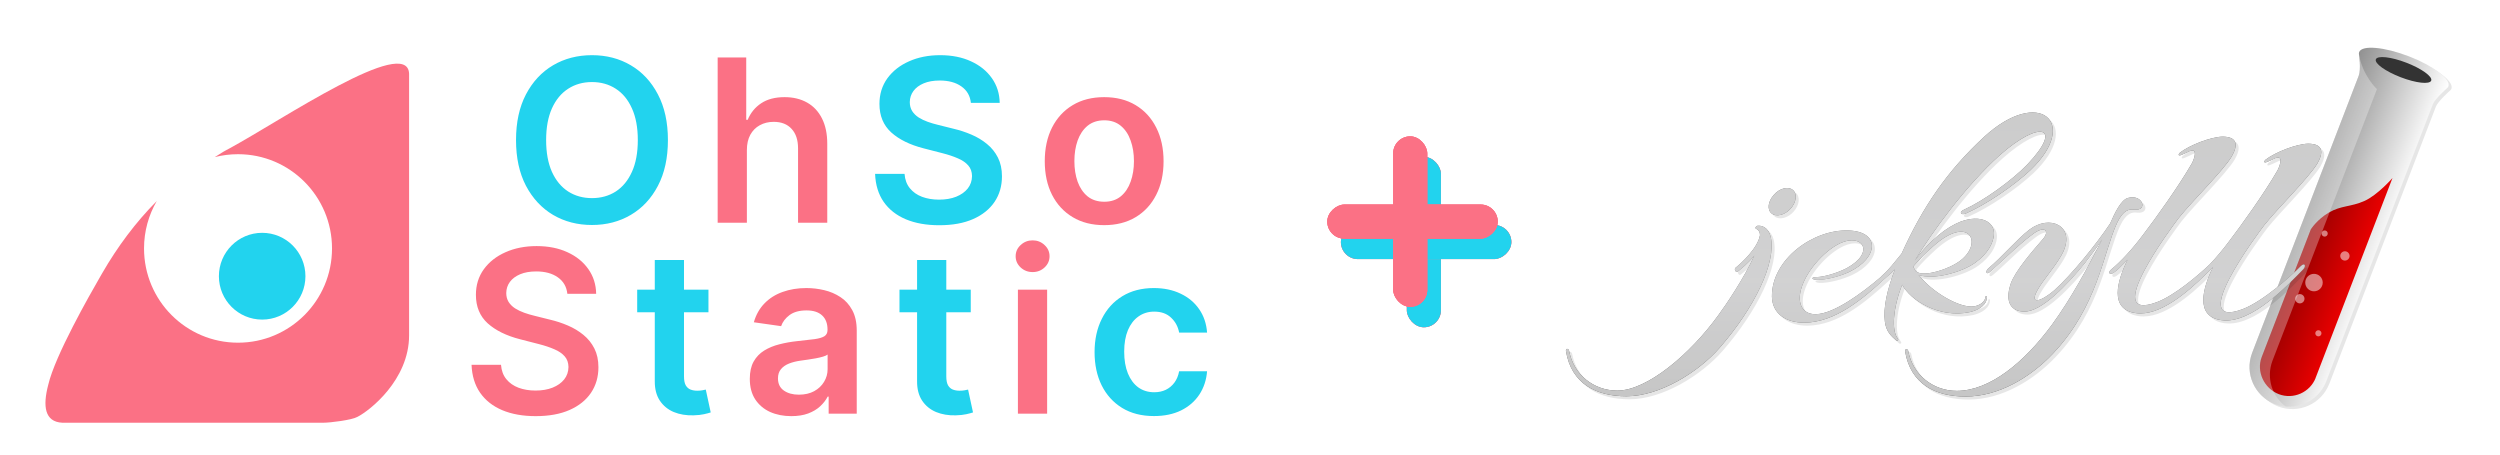 <svg width="1100" height="200" viewBox="0 0 1100 200" fill="none" xmlns="http://www.w3.org/2000/svg">
<path opacity="0.1" d="M1039.32 24.161C1039.25 24.447 1039.25 24.754 1039.31 25.078C1039.31 25.078 1040.28 31.532 1039.18 34.404L992.254 156.42L992.258 156.421C988.909 165.383 993.397 175.389 1002.35 178.832C1011.3 182.274 1021.33 177.853 1024.85 168.956L1024.86 168.958L1071.78 46.942C1072.7 44.555 1077.93 39.931 1077.93 39.931C1078.19 39.731 1078.4 39.501 1078.54 39.242L1078.56 39.194C1078.59 39.143 1078.61 39.094 1078.63 39.041C1079.84 35.895 1072.04 29.965 1061.2 25.797C1050.36 21.628 1040.6 20.8 1039.39 23.947C1039.37 24 1039.36 24.055 1039.34 24.11L1039.32 24.161Z" fill="black"/>
<path d="M1037.97 23.124C1037.9 23.41 1037.89 23.717 1037.96 24.041C1037.96 24.041 1038.93 30.495 1037.82 33.367L990.897 155.383L990.902 155.384C987.553 164.346 992.041 174.352 1000.99 177.794C1009.94 181.236 1019.97 176.816 1023.49 167.919L1023.5 167.921L1070.43 45.905C1071.34 43.518 1076.58 38.894 1076.58 38.894C1076.84 38.694 1077.04 38.464 1077.18 38.205L1077.2 38.157C1077.23 38.106 1077.26 38.057 1077.28 38.004C1078.49 34.858 1070.68 28.927 1059.85 24.76C1049.01 20.591 1039.24 19.763 1038.03 22.909C1038.01 22.963 1038 23.018 1037.98 23.073L1037.97 23.124Z" fill="url(#paint0_linear_12_116)"/>
<path d="M1052.69 78.323L1018.85 166.314L1018.87 166.323C1016.37 172.629 1009.11 175.91 1002.67 173.433C996.223 170.955 992.736 163.539 995.109 157.185L1016.73 100.96C1016.73 100.96 1019.43 96.603 1024.74 93.504C1030.04 90.405 1034.41 91.059 1040.3 88.442C1046.19 85.825 1052.69 78.323 1052.69 78.323Z" fill="url(#paint1_linear_12_116)"/>
<path d="M1056.32 33.992C1063.04 36.579 1069.05 37.242 1069.73 35.473C1070.41 33.704 1065.51 30.172 1058.78 27.585C1052.06 24.998 1046.05 24.334 1045.37 26.104C1044.69 27.873 1049.59 31.405 1056.32 33.992Z" fill="#333333"/>
<path opacity="0.3" d="M1037.96 24.041C1037.96 24.041 1038.91 30.532 1037.82 33.367L990.897 155.382L990.902 155.384C987.553 164.346 992.041 174.352 1000.99 177.794C1002.54 178.391 1004.13 178.746 1005.71 178.888C999.675 174.35 997.086 166.233 999.854 158.827L999.85 158.826L1045.85 39.23C1045.85 39.23 1039.58 33.352 1037.96 24.041Z" fill="white"/>
<path opacity="0.5" d="M1022.85 104.111C1023.6 104.111 1024.21 103.502 1024.21 102.751C1024.21 102 1023.6 101.391 1022.85 101.391C1022.1 101.391 1021.49 102 1021.49 102.751C1021.49 103.502 1022.1 104.111 1022.85 104.111Z" fill="white"/>
<path opacity="0.5" d="M1031.76 114.66C1032.89 114.66 1033.81 113.742 1033.81 112.61C1033.81 111.478 1032.89 110.56 1031.76 110.56C1030.63 110.56 1029.71 111.478 1029.71 112.61C1029.71 113.742 1030.63 114.66 1031.76 114.66Z" fill="white"/>
<path opacity="0.5" d="M1018.15 128.179C1020.28 128.179 1022 126.458 1022 124.334C1022 122.211 1020.28 120.489 1018.15 120.489C1016.03 120.489 1014.31 122.211 1014.31 124.334C1014.31 126.458 1016.03 128.179 1018.15 128.179Z" fill="white"/>
<path opacity="0.5" d="M1011.93 133.494C1013.06 133.494 1013.98 132.577 1013.98 131.444C1013.98 130.312 1013.06 129.395 1011.93 129.395C1010.8 129.395 1009.88 130.312 1009.88 131.444C1009.88 132.577 1010.8 133.494 1011.93 133.494Z" fill="white"/>
<path opacity="0.5" d="M1020.09 148.011C1020.84 148.011 1021.45 147.402 1021.45 146.652C1021.45 145.901 1020.84 145.292 1020.09 145.292C1019.34 145.292 1018.73 145.901 1018.73 146.652C1018.73 147.402 1019.34 148.011 1020.09 148.011Z" fill="white"/>
<g opacity="0.1">
<path d="M780.847 95.252C782.925 96.913 786.666 95.944 789.16 93.176C791.793 90.269 792.209 86.53 790.131 84.869C788.052 83.207 784.311 84.177 781.817 87.084C779.184 89.991 778.768 93.591 780.847 95.252ZM774.75 100.652C774.196 100.652 773.226 101.621 774.057 102.036C775.165 102.451 775.72 103.42 775.72 104.805C774.75 110.481 767.683 116.987 764.912 119.202C764.219 119.895 765.189 121.418 765.882 120.864C767.406 119.618 770.593 117.126 773.226 113.803C768.93 123.356 760.616 135.677 757.429 139.969C744.959 157.274 725.975 173.194 712.95 173.194C702.558 173.194 693.69 166.134 691.75 155.751C691.612 154.643 690.087 154.366 690.365 155.889C692.72 170.149 703.667 175.686 716.969 175.686C731.518 175.686 748.596 165.144 757.987 154.357C773.184 136.9 783.064 116.849 780.431 105.497C779.323 101.205 776.413 100.513 774.75 100.652ZM868.239 138.612C872.258 137.642 875.583 135.394 875.583 131.916C875.583 131.569 874.89 131.569 874.89 131.916C874.89 134.003 872.535 135.705 869.902 136.12C863.667 137.089 851.335 129.776 845.515 122.3C851.75 124.654 864.498 121.206 870.456 116.914C875.999 112.9 878.216 108.475 878.632 104.876C879.324 98.923 872.812 95.466 863.805 98.926C857.986 101.28 851.057 106.404 843.852 115.956C851.473 103.358 866.438 82.869 881.126 69.718C899 53.797 909.393 56.843 893.319 73.733C886.668 80.655 874.197 89.654 865.606 93.53C862.974 94.638 864.221 96.16 866.16 95.33C875.306 91.315 887.5 83.009 894.843 76.086C916.598 55.182 898.446 39.399 874.336 61.55C857.985 76.641 847.316 92.422 838.032 112.912C834.845 116.788 832.489 119.972 829.579 122.464C829.236 122.767 828.961 123.062 828.735 123.345C820.733 130.202 808.171 139.459 800.366 139.57C794.823 139.708 792.468 135.555 793.438 130.156C794.962 121.711 803.691 111.743 811.174 108.282C820.873 103.852 826.554 112.435 813.806 119.357C808.956 121.849 803.137 123.233 800.781 123.233C798.009 123.233 798.287 124.341 800.643 124.479C804.522 124.618 810.758 122.957 814.915 121.018C827.94 114.788 828.771 103.159 814.637 102.744C799.257 102.19 780.828 115.342 780.966 131.816C781.105 139.293 787.063 143.307 795.238 143.307C808.834 143.184 820.994 132.818 830.937 123.701C832.365 122.514 833.744 121.209 835.122 119.833C831.657 128.693 829.856 136.861 830.688 142.953C831.242 147.383 833.736 149.459 835.676 151.121C836.092 151.398 836.923 151.121 836.369 150.29C833.459 146.829 834.29 136.559 838.309 126.591C841.635 133.238 854.66 141.658 868.239 138.612ZM851.889 109.727C867.824 95.468 874.059 108.205 863.944 115.957C858.678 119.972 848.286 123.018 844.961 121.08L844.268 120.664C843.852 119.972 843.436 119.28 843.159 118.588C845.792 115.404 848.84 112.496 851.889 109.727ZM940.329 93.569C946.703 94.262 944.07 86.509 937.558 88.447C934.648 89.278 931.877 94.815 929.798 99.661C923.424 109.213 912.755 122.227 905.272 129.01C898.621 134.686 892.524 136.209 900.007 125.549C903.055 121.257 906.935 116.689 909.152 112.12C914.418 100.63 903.194 95.507 894.187 102.43C888.922 106.444 881.855 114.751 876.313 119.319C874.788 120.565 875.204 122.365 876.728 121.119C881.162 117.519 888.922 109.352 895.573 104.506C901.115 100.214 903.332 102.983 900.145 106.582C895.711 111.705 887.952 120.565 886.012 126.241C883.24 134.686 886.566 138.424 892.109 138.424C899.73 138.424 911.092 126.518 918.713 117.104C921.207 113.92 923.979 110.182 926.334 106.582C919.683 119.458 912.755 132.471 904.164 144.238C891.971 160.852 876.729 173.311 862.318 173.311C851.926 173.311 842.919 166.251 840.979 155.868C840.84 154.76 839.455 154.483 839.593 156.006C841.948 170.266 852.895 175.803 866.198 175.803C880.747 175.803 894.742 167.358 904.58 156.975C924.395 136.07 926.75 112.536 932.847 99.383C935.618 93.569 938.251 93.292 940.329 93.569ZM1020.88 73.412C1023.79 68.428 1023.65 64.552 1016.86 64.552C1011.73 64.69 1002.45 68.29 998.153 71.612C997.182 72.582 997.598 73.135 998.846 72.582C999.677 72.305 1000.65 71.751 1001.62 71.336C1006.47 68.706 1004.53 74.243 1003.42 76.32C997.599 86.426 987.345 100.685 981.941 107.746C979.352 111.222 976.433 114.694 973.624 117.646C968.419 122.582 958.142 131.328 950.366 134.271C925.148 143.685 957.295 100.769 959.928 97.307C965.886 89.831 979.188 76.818 983.206 70.311C986.116 65.327 985.978 61.451 979.188 61.451C974.061 61.589 964.778 65.188 960.482 68.511C959.512 69.481 959.928 70.034 961.175 69.481C962.007 69.204 962.976 68.65 963.946 68.235C968.796 65.605 966.856 71.142 965.748 73.219C959.928 83.325 949.674 97.585 944.27 104.645C939.836 110.598 934.432 116.551 930.275 119.874C928.612 121.258 929.582 122.504 931.245 121.396C932.769 120.427 934.986 118.212 937.48 115.582C932.908 124.719 929.167 137.594 941.222 139.117C951.494 140.521 963.709 130.037 971.607 122.273C972.477 121.449 973.432 120.481 974.441 119.428C974.678 119.186 974.91 118.948 975.134 118.718C970.57 127.853 966.854 140.697 978.893 142.218C992.057 144.017 1008.41 126.297 1014.78 119.79C1016.03 118.544 1015.61 116.467 1013.53 118.544C1009.79 122.42 997.184 133.911 988.039 137.372C962.82 146.786 994.967 103.869 997.6 100.408C1003.56 92.932 1016.86 79.919 1020.88 73.412Z" fill="black"/>
</g>
<path d="M779.516 93.921C781.595 95.583 785.336 94.614 787.83 91.845C790.463 88.938 790.878 85.2 788.8 83.538C786.722 81.877 782.98 82.846 780.486 85.753C777.853 88.661 777.438 92.26 779.516 93.921ZM773.419 99.321C772.865 99.321 771.895 100.29 772.726 100.705C773.834 101.12 774.389 102.089 774.389 103.474C773.419 109.15 766.352 115.657 763.581 117.872C762.888 118.564 763.858 120.087 764.551 119.533C766.075 118.287 769.262 115.795 771.895 112.472C767.6 122.025 759.285 134.346 756.099 138.638C743.628 155.943 724.644 171.863 711.619 171.863C701.227 171.863 692.359 164.803 690.419 154.42C690.281 153.312 688.756 153.036 689.034 154.559C691.389 168.818 702.336 174.355 715.638 174.355C730.187 174.355 747.265 163.813 756.656 153.026C771.853 135.57 781.733 115.518 779.101 104.166C777.992 99.874 775.082 99.183 773.419 99.321ZM866.909 137.281C870.927 136.312 874.252 134.064 874.252 130.586C874.252 130.238 873.559 130.238 873.559 130.586C873.559 132.672 871.204 134.374 868.571 134.789C862.336 135.758 850.004 128.446 844.184 120.97C850.419 123.323 863.167 119.875 869.125 115.583C874.668 111.569 876.885 107.145 877.301 103.545C877.993 97.592 871.481 94.135 862.474 97.595C856.655 99.949 849.726 105.073 842.521 114.625C850.142 102.027 865.107 81.539 879.795 68.386C897.669 52.466 908.062 55.512 891.989 72.402C885.337 79.324 872.866 88.323 864.275 92.199C861.643 93.307 862.89 94.829 864.829 93.999C873.975 89.984 886.169 81.677 893.513 74.755C915.267 53.851 897.115 38.068 873.005 60.219C856.654 75.309 845.985 91.091 836.701 111.581C833.514 115.457 831.158 118.642 828.248 121.134C827.905 121.436 827.63 121.732 827.404 122.014C819.402 128.871 806.841 138.128 799.035 138.239C793.492 138.378 791.137 134.225 792.107 128.825C793.631 120.38 802.36 110.413 809.843 106.952C819.543 102.521 825.223 111.104 812.475 118.026C807.626 120.519 801.806 121.903 799.451 121.903C796.679 121.903 796.956 123.011 799.312 123.149C803.192 123.287 809.428 121.626 813.584 119.687C826.609 113.457 827.441 101.828 813.307 101.413C797.926 100.859 779.497 114.012 779.636 130.486C779.774 137.962 785.733 141.977 793.908 141.977C807.503 141.853 819.664 131.487 829.606 122.371C831.034 121.184 832.413 119.879 833.791 118.502C830.327 127.362 828.525 135.53 829.357 141.622C829.911 146.052 832.406 148.128 834.345 149.79C834.761 150.067 835.592 149.79 835.038 148.959C832.128 145.498 832.959 135.228 836.978 125.261C840.304 131.907 853.329 140.326 866.909 137.281ZM850.558 108.397C866.493 94.138 872.728 106.874 862.613 114.626C857.348 118.641 846.956 121.687 843.63 119.749L842.937 119.333C842.521 118.641 842.106 117.949 841.829 117.257C844.461 114.073 847.509 111.166 850.558 108.397ZM938.999 92.239C945.372 92.931 942.74 85.178 936.227 87.117C933.317 87.947 930.546 93.485 928.467 98.33C922.094 107.883 911.424 120.896 903.942 127.68C897.291 133.356 891.194 134.879 898.676 124.219C901.725 119.927 905.604 115.358 907.821 110.79C913.087 99.3 901.863 94.177 892.856 101.1C887.591 105.114 880.524 113.421 874.982 117.989C873.457 119.235 873.873 121.035 875.397 119.789C879.831 116.189 887.591 108.021 894.242 103.176C899.784 98.884 902.001 101.653 898.815 105.252C894.381 110.375 886.621 119.235 884.681 124.911C881.909 133.356 885.235 137.094 890.777 137.094C898.398 137.094 909.761 125.188 917.382 115.774C919.876 112.59 922.648 108.852 925.003 105.252C918.352 118.128 911.423 131.141 902.832 142.908C890.639 159.521 875.397 171.981 860.986 171.981C850.594 171.981 841.587 164.921 839.647 154.537C839.508 153.43 838.123 153.153 838.261 154.676C840.617 168.935 851.563 174.473 864.866 174.473C879.415 174.473 893.41 166.027 903.248 155.645C923.063 134.741 925.419 111.205 931.515 98.053C934.287 92.239 936.92 91.962 938.999 92.239ZM1019.55 72.081C1022.46 67.097 1022.32 63.221 1015.53 63.221C1010.4 63.359 1001.12 66.959 996.822 70.281C995.852 71.251 996.267 71.805 997.515 71.251C998.346 70.974 999.316 70.42 1000.29 70.005C1005.14 67.375 1003.2 72.912 1002.09 74.989C996.268 85.095 986.013 99.355 980.61 106.415C978.021 109.891 975.102 113.363 972.292 116.316C967.088 121.252 956.811 129.998 949.035 132.941C923.817 142.355 955.964 99.438 958.596 95.976C964.555 88.501 977.857 75.487 981.875 68.98C984.785 63.996 984.646 60.12 977.857 60.12C972.73 60.258 963.446 63.858 959.151 67.18C958.181 68.15 958.596 68.703 959.844 68.15C960.675 67.873 961.645 67.319 962.615 66.904C967.465 64.274 965.525 69.811 964.416 71.888C958.597 81.994 948.342 96.253 942.939 103.314C938.505 109.267 933.101 115.22 928.943 118.542C927.281 119.927 928.251 121.173 929.914 120.065C931.438 119.096 933.655 116.881 936.149 114.25C931.577 123.387 927.836 136.263 939.89 137.786C950.163 139.189 962.377 128.706 970.276 120.942C971.146 120.117 972.101 119.15 973.11 118.097C973.347 117.854 973.579 117.617 973.803 117.387C969.239 126.522 965.523 139.366 977.562 140.886C990.726 142.686 1007.08 124.965 1013.45 118.459C1014.7 117.213 1014.28 115.136 1012.2 117.213C1008.46 121.089 995.853 132.58 986.708 136.041C961.489 145.454 993.636 102.538 996.269 99.077C1002.23 91.601 1015.53 78.588 1019.55 72.081Z" fill="url(#paint2_linear_12_116)"/>
<g opacity="0.75">
<path d="M779.516 93.921C781.595 95.583 785.336 94.614 787.83 91.845C790.463 88.938 790.878 85.2 788.8 83.538C786.722 81.877 782.98 82.846 780.486 85.753C777.853 88.661 777.438 92.26 779.516 93.921ZM773.419 99.321C772.865 99.321 771.895 100.29 772.726 100.705C773.834 101.12 774.389 102.089 774.389 103.474C773.419 109.15 766.352 115.657 763.581 117.872C762.888 118.564 763.858 120.087 764.551 119.533C766.075 118.287 769.262 115.795 771.895 112.472C767.6 122.025 759.285 134.346 756.099 138.638C743.628 155.943 724.644 171.863 711.619 171.863C701.227 171.863 692.359 164.803 690.419 154.42C690.281 153.312 688.756 153.036 689.034 154.559C691.389 168.818 702.336 174.355 715.638 174.355C730.187 174.355 747.265 163.813 756.656 153.026C771.853 135.57 781.733 115.518 779.101 104.166C777.992 99.874 775.082 99.183 773.419 99.321ZM866.909 137.281C870.927 136.312 874.252 134.064 874.252 130.586C874.252 130.238 873.559 130.238 873.559 130.586C873.559 132.672 871.204 134.374 868.571 134.789C862.336 135.758 850.004 128.446 844.184 120.97C850.419 123.323 863.167 119.875 869.125 115.583C874.668 111.569 876.885 107.145 877.301 103.545C877.993 97.592 871.481 94.135 862.474 97.595C856.655 99.949 849.726 105.073 842.521 114.625C850.142 102.027 865.107 81.539 879.795 68.386C897.669 52.466 908.062 55.512 891.989 72.402C885.337 79.324 872.866 88.323 864.275 92.199C861.643 93.307 862.89 94.829 864.829 93.999C873.975 89.984 886.169 81.677 893.513 74.755C915.267 53.851 897.115 38.068 873.005 60.219C856.654 75.309 845.985 91.091 836.701 111.581C833.514 115.457 831.158 118.642 828.248 121.134C827.905 121.436 827.63 121.732 827.404 122.014C819.402 128.871 806.841 138.128 799.035 138.239C793.492 138.378 791.137 134.225 792.107 128.825C793.631 120.38 802.36 110.413 809.843 106.952C819.543 102.521 825.223 111.104 812.475 118.026C807.626 120.519 801.806 121.903 799.451 121.903C796.679 121.903 796.956 123.011 799.312 123.149C803.192 123.287 809.428 121.626 813.584 119.687C826.609 113.457 827.441 101.828 813.307 101.413C797.926 100.859 779.497 114.012 779.636 130.486C779.774 137.962 785.733 141.977 793.908 141.977C807.503 141.853 819.664 131.487 829.606 122.371C831.034 121.184 832.413 119.879 833.791 118.502C830.327 127.362 828.525 135.53 829.357 141.622C829.911 146.052 832.406 148.128 834.345 149.79C834.761 150.067 835.592 149.79 835.038 148.959C832.128 145.498 832.959 135.228 836.978 125.261C840.304 131.907 853.329 140.326 866.909 137.281ZM850.558 108.397C866.493 94.138 872.728 106.874 862.613 114.626C857.348 118.641 846.956 121.687 843.63 119.749L842.937 119.333C842.521 118.641 842.106 117.949 841.829 117.257C844.461 114.073 847.509 111.166 850.558 108.397ZM938.999 92.239C945.372 92.931 942.74 85.178 936.227 87.117C933.317 87.947 930.546 93.485 928.467 98.33C922.094 107.883 911.424 120.896 903.942 127.68C897.291 133.356 891.194 134.879 898.676 124.219C901.725 119.927 905.604 115.358 907.821 110.79C913.087 99.3 901.863 94.177 892.856 101.1C887.591 105.114 880.524 113.421 874.982 117.989C873.457 119.235 873.873 121.035 875.397 119.789C879.831 116.189 887.591 108.021 894.242 103.176C899.784 98.884 902.001 101.653 898.815 105.252C894.381 110.375 886.621 119.235 884.681 124.911C881.909 133.356 885.235 137.094 890.777 137.094C898.398 137.094 909.761 125.188 917.382 115.774C919.876 112.59 922.648 108.852 925.003 105.252C918.352 118.128 911.423 131.141 902.832 142.908C890.639 159.521 875.397 171.981 860.986 171.981C850.594 171.981 841.587 164.921 839.647 154.537C839.508 153.43 838.123 153.153 838.261 154.676C840.617 168.935 851.563 174.473 864.866 174.473C879.415 174.473 893.41 166.027 903.248 155.645C923.063 134.741 925.419 111.205 931.515 98.053C934.287 92.239 936.92 91.962 938.999 92.239ZM1019.55 72.081C1022.46 67.097 1022.32 63.221 1015.53 63.221C1010.4 63.359 1001.12 66.959 996.822 70.281C995.852 71.251 996.267 71.805 997.515 71.251C998.346 70.974 999.316 70.42 1000.29 70.005C1005.14 67.375 1003.2 72.912 1002.09 74.989C996.268 85.095 986.013 99.355 980.61 106.415C978.021 109.891 975.102 113.363 972.292 116.316C967.088 121.252 956.811 129.998 949.035 132.941C923.817 142.355 955.964 99.438 958.596 95.976C964.555 88.501 977.857 75.487 981.875 68.98C984.785 63.996 984.646 60.12 977.857 60.12C972.73 60.258 963.446 63.858 959.151 67.18C958.181 68.15 958.596 68.703 959.844 68.15C960.675 67.873 961.645 67.319 962.615 66.904C967.465 64.274 965.525 69.811 964.416 71.888C958.597 81.994 948.342 96.253 942.939 103.314C938.505 109.267 933.101 115.22 928.943 118.542C927.281 119.927 928.251 121.173 929.914 120.065C931.438 119.096 933.655 116.881 936.149 114.25C931.577 123.387 927.836 136.263 939.89 137.786C950.163 139.189 962.377 128.706 970.276 120.942C971.146 120.117 972.101 119.15 973.11 118.097C973.347 117.854 973.579 117.617 973.803 117.387C969.239 126.522 965.523 139.366 977.562 140.886C990.726 142.686 1007.08 124.965 1013.45 118.459C1014.7 117.213 1014.28 115.136 1012.2 117.213C1008.46 121.089 995.853 132.58 986.708 136.041C961.489 145.454 993.636 102.538 996.269 99.077C1002.23 91.601 1015.53 78.588 1019.55 72.081Z" fill="white"/>
</g>
<g filter="url(#filter0_d_12_116)">
<rect x="619" y="65" width="15" height="75" rx="7.5" fill="#FB7185"/>
<rect x="619" y="65" width="15" height="75" rx="7.5" fill="#FB7185"/>
<rect x="619" y="65" width="15" height="75" rx="7.5" fill="#22D3EE"/>
<rect x="665" y="95" width="15" height="75" rx="7.5" transform="rotate(90 665 95)" fill="#FB7185"/>
<rect x="665" y="95" width="15" height="75" rx="7.5" transform="rotate(90 665 95)" fill="#FB7185"/>
<rect x="665" y="95" width="15" height="75" rx="7.5" transform="rotate(90 665 95)" fill="#22D3EE"/>
</g>
<rect x="613" y="60" width="15" height="75" rx="7.5" fill="#FB7185"/>
<rect x="613" y="60" width="15" height="75" rx="7.5" fill="#FB7185"/>
<rect x="613" y="60" width="15" height="75" rx="7.5" fill="#FB7185"/>
<rect x="659" y="90" width="15" height="75" rx="7.5" transform="rotate(90 659 90)" fill="#FB7185"/>
<rect x="659" y="90" width="15" height="75" rx="7.5" transform="rotate(90 659 90)" fill="#FB7185"/>
<rect x="659" y="90" width="15" height="75" rx="7.5" transform="rotate(90 659 90)" fill="#FB7185"/>
<g filter="url(#filter1_d_12_116)">
<path d="M134.389 117.53C134.389 128.072 125.866 136.619 115.352 136.619C104.838 136.619 96.315 128.072 96.315 117.53C96.315 106.988 104.838 98.441 115.352 98.441C125.866 98.441 134.389 106.988 134.389 117.53Z" fill="#22D3EE"/>
<path fill-rule="evenodd" clip-rule="evenodd" d="M98.228 62.799C99.099 62.274 100.003 61.765 101.016 61.275C100.063 61.791 99.133 62.3 98.228 62.799Z" fill="#FB7185"/>
<path d="M27.424 182H142.305C145.266 182 154.826 180.819 157.225 179.442C162.632 176.751 180 163.149 180 143.573V28.383C179.174 11.259 123.682 48.995 101.016 61.275C100.063 61.791 99.133 62.3 98.228 62.799C98.228 62.799 96.954 63.586 96.315 63.991C95.727 64.364 95.129 64.743 94.497 65.127C97.77 64.292 101.199 63.848 104.731 63.848C127.572 63.848 146.088 82.414 146.088 105.316C146.088 128.218 127.572 146.784 104.731 146.784C81.89 146.784 63.374 128.218 63.374 105.316C63.374 97.714 65.414 90.59 68.975 84.465C59.634 93.855 51.628 104.67 44.989 116.177C44.738 116.612 44.479 117.061 44.212 117.522L44.208 117.53C39.322 125.99 24.215 152.503 21.241 165.271C18.745 174.726 19.634 181.622 27.424 182Z" fill="#FB7185"/>
</g>
<g filter="url(#filter2_d_12_116)">
<path d="M293.884 57.636C293.884 65.472 292.416 72.184 289.48 77.771C286.568 83.335 282.591 87.596 277.548 90.555C272.53 93.515 266.836 94.994 260.468 94.994C254.099 94.994 248.394 93.515 243.351 90.555C238.332 87.572 234.355 83.299 231.419 77.736C228.507 72.149 227.051 65.449 227.051 57.636C227.051 49.8 228.507 43.1 231.419 37.537C234.355 31.95 238.332 27.677 243.351 24.717C248.394 21.758 254.099 20.278 260.468 20.278C266.836 20.278 272.53 21.758 277.548 24.717C282.591 27.677 286.568 31.95 289.48 37.537C292.416 43.1 293.884 49.8 293.884 57.636ZM280.638 57.636C280.638 52.12 279.774 47.468 278.046 43.68C276.341 39.869 273.974 36.992 270.943 35.051C267.913 33.086 264.421 32.104 260.468 32.104C256.514 32.104 253.022 33.086 249.992 35.051C246.961 36.992 244.582 39.869 242.854 43.68C241.149 47.468 240.297 52.12 240.297 57.636C240.297 63.153 241.149 67.816 242.854 71.628C244.582 75.416 246.961 78.292 249.992 80.257C253.022 82.198 256.514 83.169 260.468 83.169C264.421 83.169 267.913 82.198 270.943 80.257C273.974 78.292 276.341 75.416 278.046 71.628C279.774 67.816 280.638 63.153 280.638 57.636ZM427.192 41.266C426.86 38.164 425.463 35.749 423.001 34.021C420.563 32.293 417.39 31.429 413.484 31.429C410.738 31.429 408.382 31.843 406.417 32.672C404.452 33.501 402.949 34.625 401.907 36.045C400.866 37.466 400.333 39.088 400.309 40.91C400.309 42.426 400.653 43.74 401.339 44.852C402.05 45.965 403.008 46.912 404.216 47.693C405.423 48.451 406.761 49.09 408.229 49.611C409.696 50.132 411.176 50.57 412.667 50.925L419.486 52.629C422.232 53.269 424.872 54.133 427.405 55.222C429.961 56.311 432.246 57.684 434.258 59.341C436.294 60.998 437.904 62.999 439.088 65.342C440.272 67.686 440.863 70.432 440.863 73.581C440.863 77.842 439.774 81.595 437.596 84.838C435.418 88.058 432.27 90.579 428.15 92.402C424.055 94.201 419.095 95.101 413.271 95.101C407.613 95.101 402.701 94.225 398.534 92.473C394.391 90.721 391.148 88.164 388.804 84.803C386.484 81.441 385.229 77.345 385.04 72.516H398.001C398.191 75.049 398.972 77.156 400.345 78.837C401.718 80.517 403.506 81.772 405.707 82.601C407.933 83.43 410.418 83.844 413.165 83.844C416.029 83.844 418.539 83.418 420.693 82.565C422.871 81.689 424.576 80.482 425.807 78.943C427.038 77.381 427.665 75.558 427.689 73.474C427.665 71.581 427.109 70.018 426.02 68.787C424.931 67.532 423.404 66.49 421.439 65.662C419.497 64.81 417.225 64.052 414.621 63.389L406.346 61.258C400.357 59.72 395.622 57.388 392.142 54.263C388.685 51.114 386.957 46.936 386.957 41.727C386.957 37.442 388.117 33.69 390.437 30.47C392.781 27.25 395.965 24.753 399.99 22.977C404.015 21.178 408.572 20.278 413.662 20.278C418.823 20.278 423.345 21.178 427.227 22.977C431.133 24.753 434.199 27.227 436.425 30.399C438.65 33.548 439.798 37.17 439.869 41.266H427.192ZM311.719 123.455V133.398H280.363V123.455H311.719ZM288.104 110.386H300.959V161.594C300.959 163.322 301.22 164.648 301.741 165.571C302.285 166.471 302.995 167.086 303.871 167.418C304.747 167.749 305.718 167.915 306.783 167.915C307.588 167.915 308.322 167.856 308.985 167.737C309.671 167.619 310.192 167.512 310.547 167.418L312.714 177.467C312.027 177.704 311.045 177.964 309.766 178.249C308.511 178.533 306.973 178.698 305.15 178.746C301.93 178.84 299.03 178.355 296.449 177.29C293.869 176.201 291.821 174.52 290.306 172.247C288.814 169.974 288.081 167.134 288.104 163.724V110.386ZM427.129 123.455V133.398H395.773V123.455H427.129ZM403.514 110.386H416.369V161.594C416.369 163.322 416.63 164.648 417.151 165.571C417.695 166.471 418.405 167.086 419.281 167.418C420.157 167.749 421.128 167.915 422.193 167.915C422.998 167.915 423.732 167.856 424.395 167.737C425.082 167.619 425.602 167.512 425.958 167.418L428.124 177.467C427.437 177.704 426.455 177.964 425.176 178.249C423.922 178.533 422.383 178.698 420.56 178.746C417.34 178.84 414.44 178.355 411.86 177.29C409.279 176.201 407.231 174.52 405.716 172.247C404.225 169.974 403.491 167.134 403.514 163.724V110.386ZM507.747 179.065C502.302 179.065 497.627 177.87 493.72 175.479C489.838 173.088 486.843 169.785 484.736 165.571C482.653 161.333 481.611 156.456 481.611 150.94C481.611 145.401 482.676 140.512 484.807 136.274C486.938 132.013 489.944 128.698 493.827 126.331C497.733 123.94 502.35 122.744 507.676 122.744C512.103 122.744 516.021 123.561 519.431 125.195C522.863 126.804 525.598 129.089 527.634 132.048C529.67 134.984 530.83 138.417 531.114 142.347H518.827C518.33 139.719 517.146 137.529 515.276 135.777C513.429 134.001 510.955 133.114 507.854 133.114C505.226 133.114 502.918 133.824 500.929 135.244C498.941 136.641 497.39 138.653 496.277 141.281C495.188 143.909 494.644 147.058 494.644 150.727C494.644 154.444 495.188 157.64 496.277 160.315C497.366 162.967 498.893 165.015 500.858 166.459C502.847 167.879 505.179 168.589 507.854 168.589C509.748 168.589 511.441 168.234 512.932 167.524C514.447 166.79 515.714 165.737 516.732 164.364C517.75 162.991 518.448 161.321 518.827 159.357H531.114C530.806 163.215 529.67 166.636 527.705 169.619C525.74 172.579 523.065 174.899 519.679 176.58C516.294 178.237 512.316 179.065 507.747 179.065Z" fill="#22D3EE"/>
<path d="M328.626 62.04V94H315.771V21.273H328.342V48.723H328.981C330.26 45.645 332.237 43.219 334.912 41.443C337.611 39.644 341.043 38.744 345.21 38.744C348.998 38.744 352.3 39.537 355.118 41.124C357.935 42.71 360.113 45.03 361.652 48.084C363.214 51.138 363.996 54.867 363.996 59.27V94H351.14V61.258C351.14 57.589 350.193 54.736 348.3 52.7C346.429 50.641 343.801 49.611 340.416 49.611C338.143 49.611 336.107 50.108 334.308 51.102C332.532 52.073 331.136 53.481 330.118 55.328C329.123 57.175 328.626 59.412 328.626 62.04ZM485.833 95.065C480.507 95.065 475.89 93.894 471.984 91.55C468.078 89.206 465.047 85.927 462.893 81.713C460.762 77.499 459.697 72.575 459.697 66.94C459.697 61.306 460.762 56.37 462.893 52.132C465.047 47.894 468.078 44.604 471.984 42.26C475.89 39.916 480.507 38.744 485.833 38.744C491.16 38.744 495.776 39.916 499.683 42.26C503.589 44.604 506.607 47.894 508.738 52.132C510.892 56.37 511.97 61.306 511.97 66.94C511.97 72.575 510.892 77.499 508.738 81.713C506.607 85.927 503.589 89.206 499.683 91.55C495.776 93.894 491.16 95.065 485.833 95.065ZM485.904 84.767C488.793 84.767 491.207 83.974 493.149 82.388C495.09 80.778 496.534 78.624 497.481 75.925C498.452 73.226 498.937 70.219 498.937 66.905C498.937 63.567 498.452 60.548 497.481 57.849C496.534 55.127 495.09 52.961 493.149 51.351C491.207 49.741 488.793 48.936 485.904 48.936C482.945 48.936 480.483 49.741 478.518 51.351C476.577 52.961 475.121 55.127 474.15 57.849C473.203 60.548 472.73 63.567 472.73 66.905C472.73 70.219 473.203 73.226 474.15 75.925C475.121 78.624 476.577 80.778 478.518 82.388C480.483 83.974 482.945 84.767 485.904 84.767ZM249.633 125.266C249.302 122.164 247.905 119.75 245.443 118.021C243.004 116.293 239.832 115.429 235.926 115.429C233.179 115.429 230.824 115.843 228.859 116.672C226.894 117.5 225.391 118.625 224.349 120.045C223.307 121.466 222.775 123.088 222.751 124.911C222.751 126.426 223.094 127.74 223.781 128.852C224.491 129.965 225.45 130.912 226.657 131.693C227.865 132.451 229.202 133.09 230.67 133.611C232.138 134.132 233.617 134.57 235.109 134.925L241.927 136.629C244.673 137.268 247.313 138.133 249.846 139.222C252.403 140.311 254.687 141.684 256.7 143.341C258.736 144.998 260.346 146.999 261.529 149.342C262.713 151.686 263.305 154.432 263.305 157.581C263.305 161.842 262.216 165.595 260.038 168.838C257.86 172.058 254.711 174.579 250.592 176.402C246.496 178.201 241.536 179.101 235.713 179.101C230.054 179.101 225.142 178.225 220.975 176.473C216.832 174.721 213.589 172.164 211.245 168.803C208.925 165.441 207.67 161.345 207.481 156.516H220.443C220.632 159.049 221.413 161.156 222.786 162.837C224.16 164.518 225.947 165.772 228.149 166.601C230.374 167.429 232.86 167.844 235.606 167.844C238.471 167.844 240.98 167.418 243.134 166.565C245.312 165.689 247.017 164.482 248.248 162.943C249.479 161.381 250.106 159.558 250.13 157.474C250.106 155.58 249.55 154.018 248.461 152.787C247.372 151.532 245.845 150.491 243.88 149.662C241.939 148.81 239.666 148.052 237.062 147.389L228.788 145.259C222.798 143.72 218.063 141.388 214.583 138.263C211.127 135.114 209.399 130.936 209.399 125.727C209.399 121.442 210.559 117.69 212.879 114.47C215.222 111.25 218.407 108.753 222.431 106.977C226.456 105.178 231.013 104.278 236.103 104.278C241.264 104.278 245.786 105.178 249.669 106.977C253.575 108.753 256.641 111.227 258.866 114.399C261.091 117.548 262.24 121.17 262.311 125.266H249.633ZM348.166 179.101C344.71 179.101 341.597 178.485 338.827 177.254C336.081 176 333.903 174.153 332.293 171.714C330.707 169.276 329.914 166.269 329.914 162.695C329.914 159.617 330.482 157.072 331.618 155.06C332.754 153.047 334.305 151.438 336.27 150.23C338.235 149.023 340.449 148.111 342.911 147.496C345.396 146.857 347.965 146.395 350.617 146.111C353.813 145.779 356.405 145.483 358.394 145.223C360.382 144.939 361.826 144.513 362.726 143.945C363.649 143.353 364.111 142.441 364.111 141.21V140.997C364.111 138.322 363.318 136.25 361.732 134.783C360.146 133.315 357.861 132.581 354.878 132.581C351.729 132.581 349.232 133.268 347.385 134.641C345.562 136.014 344.331 137.635 343.692 139.506L331.689 137.801C332.636 134.487 334.199 131.717 336.377 129.491C338.555 127.242 341.218 125.562 344.367 124.449C347.515 123.312 350.995 122.744 354.807 122.744C357.435 122.744 360.051 123.052 362.655 123.668C365.259 124.283 367.638 125.301 369.793 126.722C371.947 128.118 373.675 130.024 374.977 132.439C376.303 134.854 376.966 137.872 376.966 141.494V178H364.608V170.507H364.182C363.401 172.022 362.3 173.443 360.879 174.768C359.483 176.071 357.719 177.124 355.588 177.929C353.481 178.71 351.007 179.101 348.166 179.101ZM351.504 169.655C354.085 169.655 356.322 169.146 358.216 168.128C360.11 167.086 361.566 165.713 362.584 164.009C363.626 162.304 364.146 160.446 364.146 158.433V152.006C363.744 152.337 363.057 152.645 362.087 152.929C361.14 153.213 360.075 153.462 358.891 153.675C357.707 153.888 356.535 154.077 355.375 154.243C354.215 154.409 353.209 154.551 352.357 154.669C350.439 154.929 348.723 155.356 347.208 155.947C345.692 156.539 344.497 157.368 343.621 158.433C342.745 159.475 342.307 160.824 342.307 162.482C342.307 164.849 343.171 166.636 344.899 167.844C346.628 169.051 348.829 169.655 351.504 169.655ZM447.881 178V123.455H460.736V178H447.881ZM454.344 115.713C452.308 115.713 450.556 115.038 449.088 113.689C447.62 112.316 446.886 110.67 446.886 108.753C446.886 106.812 447.62 105.166 449.088 103.817C450.556 102.444 452.308 101.757 454.344 101.757C456.403 101.757 458.155 102.444 459.599 103.817C461.067 105.166 461.801 106.812 461.801 108.753C461.801 110.67 461.067 112.316 459.599 113.689C458.155 115.038 456.403 115.713 454.344 115.713Z" fill="#FB7185"/>
</g>
<defs>
<filter id="filter0_d_12_116" x="586" y="65" width="83" height="83" filterUnits="userSpaceOnUse" color-interpolation-filters="sRGB">
<feFlood flood-opacity="0" result="BackgroundImageFix"/>
<feColorMatrix in="SourceAlpha" type="matrix" values="0 0 0 0 0 0 0 0 0 0 0 0 0 0 0 0 0 0 127 0" result="hardAlpha"/>
<feOffset dy="4"/>
<feGaussianBlur stdDeviation="2"/>
<feComposite in2="hardAlpha" operator="out"/>
<feColorMatrix type="matrix" values="0 0 0 0 0 0 0 0 0 0 0 0 0 0 0 0 0 0 0.25 0"/>
<feBlend mode="normal" in2="BackgroundImageFix" result="effect1_dropShadow_12_116"/>
<feBlend mode="normal" in="SourceGraphic" in2="effect1_dropShadow_12_116" result="shape"/>
</filter>
<filter id="filter1_d_12_116" x="16" y="24" width="168" height="166" filterUnits="userSpaceOnUse" color-interpolation-filters="sRGB">
<feFlood flood-opacity="0" result="BackgroundImageFix"/>
<feColorMatrix in="SourceAlpha" type="matrix" values="0 0 0 0 0 0 0 0 0 0 0 0 0 0 0 0 0 0 127 0" result="hardAlpha"/>
<feOffset dy="4"/>
<feGaussianBlur stdDeviation="2"/>
<feComposite in2="hardAlpha" operator="out"/>
<feColorMatrix type="matrix" values="0 0 0 0 0 0 0 0 0 0 0 0 0 0 0 0 0 0 0.25 0"/>
<feBlend mode="normal" in2="BackgroundImageFix" result="effect1_dropShadow_12_116"/>
<feBlend mode="normal" in="SourceGraphic" in2="effect1_dropShadow_12_116" result="shape"/>
</filter>
<filter id="filter2_d_12_116" x="203.481" y="20.278" width="331.633" height="166.822" filterUnits="userSpaceOnUse" color-interpolation-filters="sRGB">
<feFlood flood-opacity="0" result="BackgroundImageFix"/>
<feColorMatrix in="SourceAlpha" type="matrix" values="0 0 0 0 0 0 0 0 0 0 0 0 0 0 0 0 0 0 127 0" result="hardAlpha"/>
<feOffset dy="4"/>
<feGaussianBlur stdDeviation="2"/>
<feComposite in2="hardAlpha" operator="out"/>
<feColorMatrix type="matrix" values="0 0 0 0 0 0 0 0 0 0 0 0 0 0 0 0 0 0 0.25 0"/>
<feBlend mode="normal" in2="BackgroundImageFix" result="effect1_dropShadow_12_116"/>
<feBlend mode="normal" in="SourceGraphic" in2="effect1_dropShadow_12_116" result="shape"/>
</filter>
<linearGradient id="paint0_linear_12_116" x1="1010.8" y1="93.731" x2="1050.04" y2="108.824" gradientUnits="userSpaceOnUse">
<stop stop-color="#919191"/>
<stop offset="1" stop-color="white"/>
</linearGradient>
<linearGradient id="paint1_linear_12_116" x1="1009.79" y1="119" x2="1033.55" y2="128.137" gradientUnits="userSpaceOnUse">
<stop stop-color="#990000"/>
<stop offset="1" stop-color="#E80000"/>
</linearGradient>
<linearGradient id="paint2_linear_12_116" x1="855.173" y1="174.472" x2="855.173" y2="49.49" gradientUnits="userSpaceOnUse">
<stop stop-color="#1A1A1A"/>
<stop offset="0.403" stop-color="#4A4A4C"/>
<stop offset="1" stop-color="#333333"/>
</linearGradient>
</defs>
</svg>
